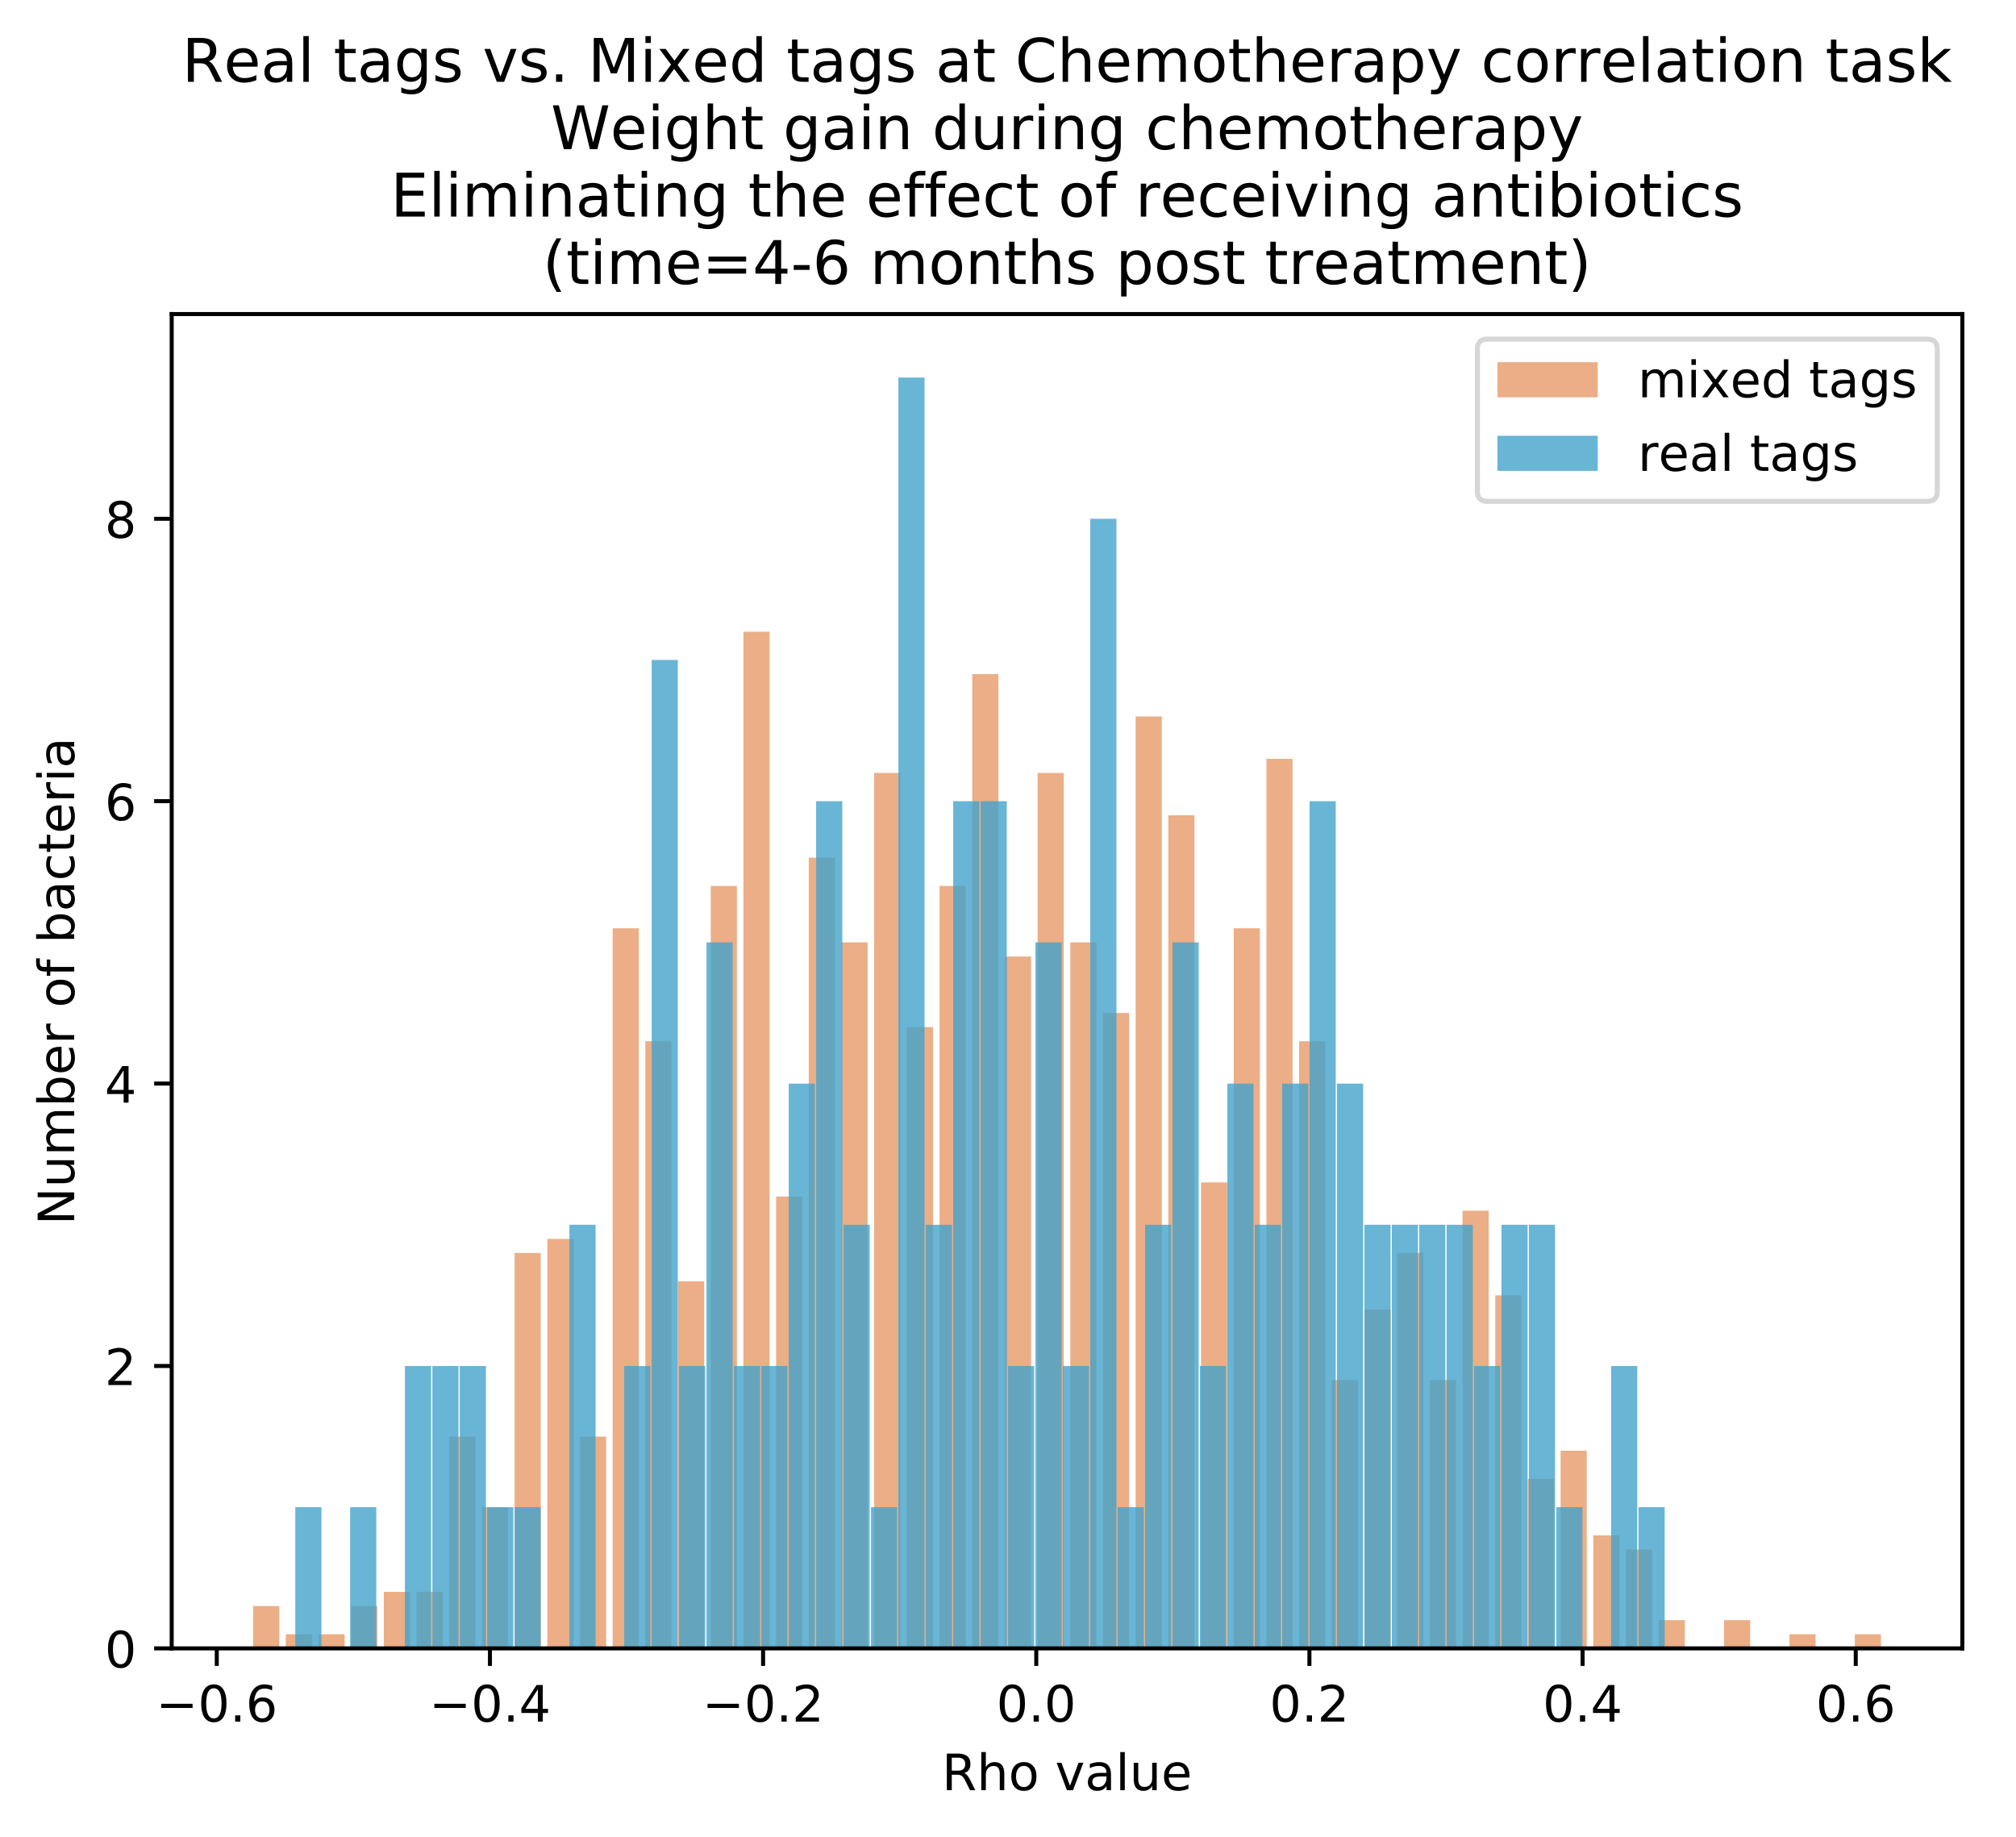 <?xml version="1.0" encoding="utf-8" standalone="no"?>
<!DOCTYPE svg PUBLIC "-//W3C//DTD SVG 1.1//EN"
  "http://www.w3.org/Graphics/SVG/1.1/DTD/svg11.dtd">
<!-- Created with matplotlib (https://matplotlib.org/) -->
<svg height="366.298pt" version="1.1" viewBox="0 0 402.061 366.298" width="402.061pt" xmlns="http://www.w3.org/2000/svg" xmlns:xlink="http://www.w3.org/1999/xlink">
 <defs>
  <style type="text/css">
*{stroke-linecap:butt;stroke-linejoin:round;}
  </style>
 </defs>
 <g id="figure_1">
  <g id="patch_1">
   <path d="M 0 366.298 
L 402.061 366.298 
L 402.061 0 
L 0 0 
z
" style="fill:#ffffff;"/>
  </g>
  <g id="axes_1">
   <g id="patch_2">
    <path d="M 34.241 328.742 
L 391.361 328.742 
L 391.361 62.63 
L 34.241 62.63 
z
" style="fill:#ffffff;"/>
   </g>
   <g id="patch_3">
    <path clip-path="url(#p86bf138b97)" d="M 50.473 328.742 
L 55.689 328.742 
L 55.689 320.294 
L 50.473 320.294 
z
" style="fill:#d95f0e;opacity:0.5;"/>
   </g>
   <g id="patch_4">
    <path clip-path="url(#p86bf138b97)" d="M 56.993 328.742 
L 62.208 328.742 
L 62.208 325.926 
L 56.993 325.926 
z
" style="fill:#d95f0e;opacity:0.5;"/>
   </g>
   <g id="patch_5">
    <path clip-path="url(#p86bf138b97)" d="M 63.512 328.742 
L 68.727 328.742 
L 68.727 325.926 
L 63.512 325.926 
z
" style="fill:#d95f0e;opacity:0.5;"/>
   </g>
   <g id="patch_6">
    <path clip-path="url(#p86bf138b97)" d="M 70.031 328.742 
L 75.246 328.742 
L 75.246 320.294 
L 70.031 320.294 
z
" style="fill:#d95f0e;opacity:0.5;"/>
   </g>
   <g id="patch_7">
    <path clip-path="url(#p86bf138b97)" d="M 76.55 328.742 
L 81.765 328.742 
L 81.765 317.478 
L 76.55 317.478 
z
" style="fill:#d95f0e;opacity:0.5;"/>
   </g>
   <g id="patch_8">
    <path clip-path="url(#p86bf138b97)" d="M 83.069 328.742 
L 88.285 328.742 
L 88.285 317.478 
L 83.069 317.478 
z
" style="fill:#d95f0e;opacity:0.5;"/>
   </g>
   <g id="patch_9">
    <path clip-path="url(#p86bf138b97)" d="M 89.588 328.742 
L 94.804 328.742 
L 94.804 286.502 
L 89.588 286.502 
z
" style="fill:#d95f0e;opacity:0.5;"/>
   </g>
   <g id="patch_10">
    <path clip-path="url(#p86bf138b97)" d="M 96.108 328.742 
L 101.323 328.742 
L 101.323 300.582 
L 96.108 300.582 
z
" style="fill:#d95f0e;opacity:0.5;"/>
   </g>
   <g id="patch_11">
    <path clip-path="url(#p86bf138b97)" d="M 102.627 328.742 
L 107.842 328.742 
L 107.842 249.894 
L 102.627 249.894 
z
" style="fill:#d95f0e;opacity:0.5;"/>
   </g>
   <g id="patch_12">
    <path clip-path="url(#p86bf138b97)" d="M 109.146 328.742 
L 114.361 328.742 
L 114.361 247.078 
L 109.146 247.078 
z
" style="fill:#d95f0e;opacity:0.5;"/>
   </g>
   <g id="patch_13">
    <path clip-path="url(#p86bf138b97)" d="M 115.665 328.742 
L 120.88 328.742 
L 120.88 286.502 
L 115.665 286.502 
z
" style="fill:#d95f0e;opacity:0.5;"/>
   </g>
   <g id="patch_14">
    <path clip-path="url(#p86bf138b97)" d="M 122.184 328.742 
L 127.4 328.742 
L 127.4 185.126 
L 122.184 185.126 
z
" style="fill:#d95f0e;opacity:0.5;"/>
   </g>
   <g id="patch_15">
    <path clip-path="url(#p86bf138b97)" d="M 128.703 328.742 
L 133.919 328.742 
L 133.919 207.654 
L 128.703 207.654 
z
" style="fill:#d95f0e;opacity:0.5;"/>
   </g>
   <g id="patch_16">
    <path clip-path="url(#p86bf138b97)" d="M 135.223 328.742 
L 140.438 328.742 
L 140.438 255.526 
L 135.223 255.526 
z
" style="fill:#d95f0e;opacity:0.5;"/>
   </g>
   <g id="patch_17">
    <path clip-path="url(#p86bf138b97)" d="M 141.742 328.742 
L 146.957 328.742 
L 146.957 176.678 
L 141.742 176.678 
z
" style="fill:#d95f0e;opacity:0.5;"/>
   </g>
   <g id="patch_18">
    <path clip-path="url(#p86bf138b97)" d="M 148.261 328.742 
L 153.476 328.742 
L 153.476 125.99 
L 148.261 125.99 
z
" style="fill:#d95f0e;opacity:0.5;"/>
   </g>
   <g id="patch_19">
    <path clip-path="url(#p86bf138b97)" d="M 154.78 328.742 
L 159.995 328.742 
L 159.995 238.63 
L 154.78 238.63 
z
" style="fill:#d95f0e;opacity:0.5;"/>
   </g>
   <g id="patch_20">
    <path clip-path="url(#p86bf138b97)" d="M 161.299 328.742 
L 166.515 328.742 
L 166.515 171.046 
L 161.299 171.046 
z
" style="fill:#d95f0e;opacity:0.5;"/>
   </g>
   <g id="patch_21">
    <path clip-path="url(#p86bf138b97)" d="M 167.818 328.742 
L 173.034 328.742 
L 173.034 187.942 
L 167.818 187.942 
z
" style="fill:#d95f0e;opacity:0.5;"/>
   </g>
   <g id="patch_22">
    <path clip-path="url(#p86bf138b97)" d="M 174.338 328.742 
L 179.553 328.742 
L 179.553 154.15 
L 174.338 154.15 
z
" style="fill:#d95f0e;opacity:0.5;"/>
   </g>
   <g id="patch_23">
    <path clip-path="url(#p86bf138b97)" d="M 180.857 328.742 
L 186.072 328.742 
L 186.072 204.838 
L 180.857 204.838 
z
" style="fill:#d95f0e;opacity:0.5;"/>
   </g>
   <g id="patch_24">
    <path clip-path="url(#p86bf138b97)" d="M 187.376 328.742 
L 192.591 328.742 
L 192.591 176.678 
L 187.376 176.678 
z
" style="fill:#d95f0e;opacity:0.5;"/>
   </g>
   <g id="patch_25">
    <path clip-path="url(#p86bf138b97)" d="M 193.895 328.742 
L 199.11 328.742 
L 199.11 134.438 
L 193.895 134.438 
z
" style="fill:#d95f0e;opacity:0.5;"/>
   </g>
   <g id="patch_26">
    <path clip-path="url(#p86bf138b97)" d="M 200.414 328.742 
L 205.63 328.742 
L 205.63 190.758 
L 200.414 190.758 
z
" style="fill:#d95f0e;opacity:0.5;"/>
   </g>
   <g id="patch_27">
    <path clip-path="url(#p86bf138b97)" d="M 206.933 328.742 
L 212.149 328.742 
L 212.149 154.15 
L 206.933 154.15 
z
" style="fill:#d95f0e;opacity:0.5;"/>
   </g>
   <g id="patch_28">
    <path clip-path="url(#p86bf138b97)" d="M 213.453 328.742 
L 218.668 328.742 
L 218.668 187.942 
L 213.453 187.942 
z
" style="fill:#d95f0e;opacity:0.5;"/>
   </g>
   <g id="patch_29">
    <path clip-path="url(#p86bf138b97)" d="M 219.972 328.742 
L 225.187 328.742 
L 225.187 202.022 
L 219.972 202.022 
z
" style="fill:#d95f0e;opacity:0.5;"/>
   </g>
   <g id="patch_30">
    <path clip-path="url(#p86bf138b97)" d="M 226.491 328.742 
L 231.706 328.742 
L 231.706 142.886 
L 226.491 142.886 
z
" style="fill:#d95f0e;opacity:0.5;"/>
   </g>
   <g id="patch_31">
    <path clip-path="url(#p86bf138b97)" d="M 233.01 328.742 
L 238.225 328.742 
L 238.225 162.598 
L 233.01 162.598 
z
" style="fill:#d95f0e;opacity:0.5;"/>
   </g>
   <g id="patch_32">
    <path clip-path="url(#p86bf138b97)" d="M 239.529 328.742 
L 244.745 328.742 
L 244.745 235.814 
L 239.529 235.814 
z
" style="fill:#d95f0e;opacity:0.5;"/>
   </g>
   <g id="patch_33">
    <path clip-path="url(#p86bf138b97)" d="M 246.048 328.742 
L 251.264 328.742 
L 251.264 185.126 
L 246.048 185.126 
z
" style="fill:#d95f0e;opacity:0.5;"/>
   </g>
   <g id="patch_34">
    <path clip-path="url(#p86bf138b97)" d="M 252.568 328.742 
L 257.783 328.742 
L 257.783 151.334 
L 252.568 151.334 
z
" style="fill:#d95f0e;opacity:0.5;"/>
   </g>
   <g id="patch_35">
    <path clip-path="url(#p86bf138b97)" d="M 259.087 328.742 
L 264.302 328.742 
L 264.302 207.654 
L 259.087 207.654 
z
" style="fill:#d95f0e;opacity:0.5;"/>
   </g>
   <g id="patch_36">
    <path clip-path="url(#p86bf138b97)" d="M 265.606 328.742 
L 270.821 328.742 
L 270.821 275.238 
L 265.606 275.238 
z
" style="fill:#d95f0e;opacity:0.5;"/>
   </g>
   <g id="patch_37">
    <path clip-path="url(#p86bf138b97)" d="M 272.125 328.742 
L 277.34 328.742 
L 277.34 261.158 
L 272.125 261.158 
z
" style="fill:#d95f0e;opacity:0.5;"/>
   </g>
   <g id="patch_38">
    <path clip-path="url(#p86bf138b97)" d="M 278.644 328.742 
L 283.86 328.742 
L 283.86 249.894 
L 278.644 249.894 
z
" style="fill:#d95f0e;opacity:0.5;"/>
   </g>
   <g id="patch_39">
    <path clip-path="url(#p86bf138b97)" d="M 285.163 328.742 
L 290.379 328.742 
L 290.379 275.238 
L 285.163 275.238 
z
" style="fill:#d95f0e;opacity:0.5;"/>
   </g>
   <g id="patch_40">
    <path clip-path="url(#p86bf138b97)" d="M 291.683 328.742 
L 296.898 328.742 
L 296.898 241.446 
L 291.683 241.446 
z
" style="fill:#d95f0e;opacity:0.5;"/>
   </g>
   <g id="patch_41">
    <path clip-path="url(#p86bf138b97)" d="M 298.202 328.742 
L 303.417 328.742 
L 303.417 258.342 
L 298.202 258.342 
z
" style="fill:#d95f0e;opacity:0.5;"/>
   </g>
   <g id="patch_42">
    <path clip-path="url(#p86bf138b97)" d="M 304.721 328.742 
L 309.936 328.742 
L 309.936 294.95 
L 304.721 294.95 
z
" style="fill:#d95f0e;opacity:0.5;"/>
   </g>
   <g id="patch_43">
    <path clip-path="url(#p86bf138b97)" d="M 311.24 328.742 
L 316.455 328.742 
L 316.455 289.318 
L 311.24 289.318 
z
" style="fill:#d95f0e;opacity:0.5;"/>
   </g>
   <g id="patch_44">
    <path clip-path="url(#p86bf138b97)" d="M 317.759 328.742 
L 322.975 328.742 
L 322.975 306.214 
L 317.759 306.214 
z
" style="fill:#d95f0e;opacity:0.5;"/>
   </g>
   <g id="patch_45">
    <path clip-path="url(#p86bf138b97)" d="M 324.278 328.742 
L 329.494 328.742 
L 329.494 309.03 
L 324.278 309.03 
z
" style="fill:#d95f0e;opacity:0.5;"/>
   </g>
   <g id="patch_46">
    <path clip-path="url(#p86bf138b97)" d="M 330.798 328.742 
L 336.013 328.742 
L 336.013 323.11 
L 330.798 323.11 
z
" style="fill:#d95f0e;opacity:0.5;"/>
   </g>
   <g id="patch_47">
    <path clip-path="url(#p86bf138b97)" d="M 337.317 328.742 
L 342.532 328.742 
L 342.532 328.742 
L 337.317 328.742 
z
" style="fill:#d95f0e;opacity:0.5;"/>
   </g>
   <g id="patch_48">
    <path clip-path="url(#p86bf138b97)" d="M 343.836 328.742 
L 349.051 328.742 
L 349.051 323.11 
L 343.836 323.11 
z
" style="fill:#d95f0e;opacity:0.5;"/>
   </g>
   <g id="patch_49">
    <path clip-path="url(#p86bf138b97)" d="M 350.355 328.742 
L 355.57 328.742 
L 355.57 328.742 
L 350.355 328.742 
z
" style="fill:#d95f0e;opacity:0.5;"/>
   </g>
   <g id="patch_50">
    <path clip-path="url(#p86bf138b97)" d="M 356.874 328.742 
L 362.09 328.742 
L 362.09 325.926 
L 356.874 325.926 
z
" style="fill:#d95f0e;opacity:0.5;"/>
   </g>
   <g id="patch_51">
    <path clip-path="url(#p86bf138b97)" d="M 363.393 328.742 
L 368.609 328.742 
L 368.609 328.742 
L 363.393 328.742 
z
" style="fill:#d95f0e;opacity:0.5;"/>
   </g>
   <g id="patch_52">
    <path clip-path="url(#p86bf138b97)" d="M 369.913 328.742 
L 375.128 328.742 
L 375.128 325.926 
L 369.913 325.926 
z
" style="fill:#d95f0e;opacity:0.5;"/>
   </g>
   <g id="patch_53">
    <path clip-path="url(#p86bf138b97)" d="M 58.894 328.742 
L 64.109 328.742 
L 64.109 300.582 
L 58.894 300.582 
z
" style="fill:#43a2ca;opacity:0.8;"/>
   </g>
   <g id="patch_54">
    <path clip-path="url(#p86bf138b97)" d="M 64.361 328.742 
L 69.577 328.742 
L 69.577 328.742 
L 64.361 328.742 
z
" style="fill:#43a2ca;opacity:0.8;"/>
   </g>
   <g id="patch_55">
    <path clip-path="url(#p86bf138b97)" d="M 69.828 328.742 
L 75.044 328.742 
L 75.044 300.582 
L 69.828 300.582 
z
" style="fill:#43a2ca;opacity:0.8;"/>
   </g>
   <g id="patch_56">
    <path clip-path="url(#p86bf138b97)" d="M 75.295 328.742 
L 80.511 328.742 
L 80.511 328.742 
L 75.295 328.742 
z
" style="fill:#43a2ca;opacity:0.8;"/>
   </g>
   <g id="patch_57">
    <path clip-path="url(#p86bf138b97)" d="M 80.762 328.742 
L 85.978 328.742 
L 85.978 272.422 
L 80.762 272.422 
z
" style="fill:#43a2ca;opacity:0.8;"/>
   </g>
   <g id="patch_58">
    <path clip-path="url(#p86bf138b97)" d="M 86.23 328.742 
L 91.445 328.742 
L 91.445 272.422 
L 86.23 272.422 
z
" style="fill:#43a2ca;opacity:0.8;"/>
   </g>
   <g id="patch_59">
    <path clip-path="url(#p86bf138b97)" d="M 91.697 328.742 
L 96.912 328.742 
L 96.912 272.422 
L 91.697 272.422 
z
" style="fill:#43a2ca;opacity:0.8;"/>
   </g>
   <g id="patch_60">
    <path clip-path="url(#p86bf138b97)" d="M 97.164 328.742 
L 102.379 328.742 
L 102.379 300.582 
L 97.164 300.582 
z
" style="fill:#43a2ca;opacity:0.8;"/>
   </g>
   <g id="patch_61">
    <path clip-path="url(#p86bf138b97)" d="M 102.631 328.742 
L 107.846 328.742 
L 107.846 300.582 
L 102.631 300.582 
z
" style="fill:#43a2ca;opacity:0.8;"/>
   </g>
   <g id="patch_62">
    <path clip-path="url(#p86bf138b97)" d="M 108.098 328.742 
L 113.313 328.742 
L 113.313 328.742 
L 108.098 328.742 
z
" style="fill:#43a2ca;opacity:0.8;"/>
   </g>
   <g id="patch_63">
    <path clip-path="url(#p86bf138b97)" d="M 113.565 328.742 
L 118.78 328.742 
L 118.78 244.262 
L 113.565 244.262 
z
" style="fill:#43a2ca;opacity:0.8;"/>
   </g>
   <g id="patch_64">
    <path clip-path="url(#p86bf138b97)" d="M 119.032 328.742 
L 124.247 328.742 
L 124.247 328.742 
L 119.032 328.742 
z
" style="fill:#43a2ca;opacity:0.8;"/>
   </g>
   <g id="patch_65">
    <path clip-path="url(#p86bf138b97)" d="M 124.499 328.742 
L 129.714 328.742 
L 129.714 272.422 
L 124.499 272.422 
z
" style="fill:#43a2ca;opacity:0.8;"/>
   </g>
   <g id="patch_66">
    <path clip-path="url(#p86bf138b97)" d="M 129.966 328.742 
L 135.182 328.742 
L 135.182 131.622 
L 129.966 131.622 
z
" style="fill:#43a2ca;opacity:0.8;"/>
   </g>
   <g id="patch_67">
    <path clip-path="url(#p86bf138b97)" d="M 135.433 328.742 
L 140.649 328.742 
L 140.649 272.422 
L 135.433 272.422 
z
" style="fill:#43a2ca;opacity:0.8;"/>
   </g>
   <g id="patch_68">
    <path clip-path="url(#p86bf138b97)" d="M 140.9 328.742 
L 146.116 328.742 
L 146.116 187.942 
L 140.9 187.942 
z
" style="fill:#43a2ca;opacity:0.8;"/>
   </g>
   <g id="patch_69">
    <path clip-path="url(#p86bf138b97)" d="M 146.367 328.742 
L 151.583 328.742 
L 151.583 272.422 
L 146.367 272.422 
z
" style="fill:#43a2ca;opacity:0.8;"/>
   </g>
   <g id="patch_70">
    <path clip-path="url(#p86bf138b97)" d="M 151.835 328.742 
L 157.05 328.742 
L 157.05 272.422 
L 151.835 272.422 
z
" style="fill:#43a2ca;opacity:0.8;"/>
   </g>
   <g id="patch_71">
    <path clip-path="url(#p86bf138b97)" d="M 157.302 328.742 
L 162.517 328.742 
L 162.517 216.102 
L 157.302 216.102 
z
" style="fill:#43a2ca;opacity:0.8;"/>
   </g>
   <g id="patch_72">
    <path clip-path="url(#p86bf138b97)" d="M 162.769 328.742 
L 167.984 328.742 
L 167.984 159.782 
L 162.769 159.782 
z
" style="fill:#43a2ca;opacity:0.8;"/>
   </g>
   <g id="patch_73">
    <path clip-path="url(#p86bf138b97)" d="M 168.236 328.742 
L 173.451 328.742 
L 173.451 244.262 
L 168.236 244.262 
z
" style="fill:#43a2ca;opacity:0.8;"/>
   </g>
   <g id="patch_74">
    <path clip-path="url(#p86bf138b97)" d="M 173.703 328.742 
L 178.918 328.742 
L 178.918 300.582 
L 173.703 300.582 
z
" style="fill:#43a2ca;opacity:0.8;"/>
   </g>
   <g id="patch_75">
    <path clip-path="url(#p86bf138b97)" d="M 179.17 328.742 
L 184.385 328.742 
L 184.385 75.302 
L 179.17 75.302 
z
" style="fill:#43a2ca;opacity:0.8;"/>
   </g>
   <g id="patch_76">
    <path clip-path="url(#p86bf138b97)" d="M 184.637 328.742 
L 189.852 328.742 
L 189.852 244.262 
L 184.637 244.262 
z
" style="fill:#43a2ca;opacity:0.8;"/>
   </g>
   <g id="patch_77">
    <path clip-path="url(#p86bf138b97)" d="M 190.104 328.742 
L 195.319 328.742 
L 195.319 159.782 
L 190.104 159.782 
z
" style="fill:#43a2ca;opacity:0.8;"/>
   </g>
   <g id="patch_78">
    <path clip-path="url(#p86bf138b97)" d="M 195.571 328.742 
L 200.787 328.742 
L 200.787 159.782 
L 195.571 159.782 
z
" style="fill:#43a2ca;opacity:0.8;"/>
   </g>
   <g id="patch_79">
    <path clip-path="url(#p86bf138b97)" d="M 201.038 328.742 
L 206.254 328.742 
L 206.254 272.422 
L 201.038 272.422 
z
" style="fill:#43a2ca;opacity:0.8;"/>
   </g>
   <g id="patch_80">
    <path clip-path="url(#p86bf138b97)" d="M 206.505 328.742 
L 211.721 328.742 
L 211.721 187.942 
L 206.505 187.942 
z
" style="fill:#43a2ca;opacity:0.8;"/>
   </g>
   <g id="patch_81">
    <path clip-path="url(#p86bf138b97)" d="M 211.972 328.742 
L 217.188 328.742 
L 217.188 272.422 
L 211.972 272.422 
z
" style="fill:#43a2ca;opacity:0.8;"/>
   </g>
   <g id="patch_82">
    <path clip-path="url(#p86bf138b97)" d="M 217.44 328.742 
L 222.655 328.742 
L 222.655 103.462 
L 217.44 103.462 
z
" style="fill:#43a2ca;opacity:0.8;"/>
   </g>
   <g id="patch_83">
    <path clip-path="url(#p86bf138b97)" d="M 222.907 328.742 
L 228.122 328.742 
L 228.122 300.582 
L 222.907 300.582 
z
" style="fill:#43a2ca;opacity:0.8;"/>
   </g>
   <g id="patch_84">
    <path clip-path="url(#p86bf138b97)" d="M 228.374 328.742 
L 233.589 328.742 
L 233.589 244.262 
L 228.374 244.262 
z
" style="fill:#43a2ca;opacity:0.8;"/>
   </g>
   <g id="patch_85">
    <path clip-path="url(#p86bf138b97)" d="M 233.841 328.742 
L 239.056 328.742 
L 239.056 187.942 
L 233.841 187.942 
z
" style="fill:#43a2ca;opacity:0.8;"/>
   </g>
   <g id="patch_86">
    <path clip-path="url(#p86bf138b97)" d="M 239.308 328.742 
L 244.523 328.742 
L 244.523 272.422 
L 239.308 272.422 
z
" style="fill:#43a2ca;opacity:0.8;"/>
   </g>
   <g id="patch_87">
    <path clip-path="url(#p86bf138b97)" d="M 244.775 328.742 
L 249.99 328.742 
L 249.99 216.102 
L 244.775 216.102 
z
" style="fill:#43a2ca;opacity:0.8;"/>
   </g>
   <g id="patch_88">
    <path clip-path="url(#p86bf138b97)" d="M 250.242 328.742 
L 255.457 328.742 
L 255.457 244.262 
L 250.242 244.262 
z
" style="fill:#43a2ca;opacity:0.8;"/>
   </g>
   <g id="patch_89">
    <path clip-path="url(#p86bf138b97)" d="M 255.709 328.742 
L 260.924 328.742 
L 260.924 216.102 
L 255.709 216.102 
z
" style="fill:#43a2ca;opacity:0.8;"/>
   </g>
   <g id="patch_90">
    <path clip-path="url(#p86bf138b97)" d="M 261.176 328.742 
L 266.392 328.742 
L 266.392 159.782 
L 261.176 159.782 
z
" style="fill:#43a2ca;opacity:0.8;"/>
   </g>
   <g id="patch_91">
    <path clip-path="url(#p86bf138b97)" d="M 266.643 328.742 
L 271.859 328.742 
L 271.859 216.102 
L 266.643 216.102 
z
" style="fill:#43a2ca;opacity:0.8;"/>
   </g>
   <g id="patch_92">
    <path clip-path="url(#p86bf138b97)" d="M 272.11 328.742 
L 277.326 328.742 
L 277.326 244.262 
L 272.11 244.262 
z
" style="fill:#43a2ca;opacity:0.8;"/>
   </g>
   <g id="patch_93">
    <path clip-path="url(#p86bf138b97)" d="M 277.577 328.742 
L 282.793 328.742 
L 282.793 244.262 
L 277.577 244.262 
z
" style="fill:#43a2ca;opacity:0.8;"/>
   </g>
   <g id="patch_94">
    <path clip-path="url(#p86bf138b97)" d="M 283.045 328.742 
L 288.26 328.742 
L 288.26 244.262 
L 283.045 244.262 
z
" style="fill:#43a2ca;opacity:0.8;"/>
   </g>
   <g id="patch_95">
    <path clip-path="url(#p86bf138b97)" d="M 288.512 328.742 
L 293.727 328.742 
L 293.727 244.262 
L 288.512 244.262 
z
" style="fill:#43a2ca;opacity:0.8;"/>
   </g>
   <g id="patch_96">
    <path clip-path="url(#p86bf138b97)" d="M 293.979 328.742 
L 299.194 328.742 
L 299.194 272.422 
L 293.979 272.422 
z
" style="fill:#43a2ca;opacity:0.8;"/>
   </g>
   <g id="patch_97">
    <path clip-path="url(#p86bf138b97)" d="M 299.446 328.742 
L 304.661 328.742 
L 304.661 244.262 
L 299.446 244.262 
z
" style="fill:#43a2ca;opacity:0.8;"/>
   </g>
   <g id="patch_98">
    <path clip-path="url(#p86bf138b97)" d="M 304.913 328.742 
L 310.128 328.742 
L 310.128 244.262 
L 304.913 244.262 
z
" style="fill:#43a2ca;opacity:0.8;"/>
   </g>
   <g id="patch_99">
    <path clip-path="url(#p86bf138b97)" d="M 310.38 328.742 
L 315.595 328.742 
L 315.595 300.582 
L 310.38 300.582 
z
" style="fill:#43a2ca;opacity:0.8;"/>
   </g>
   <g id="patch_100">
    <path clip-path="url(#p86bf138b97)" d="M 315.847 328.742 
L 321.062 328.742 
L 321.062 328.742 
L 315.847 328.742 
z
" style="fill:#43a2ca;opacity:0.8;"/>
   </g>
   <g id="patch_101">
    <path clip-path="url(#p86bf138b97)" d="M 321.314 328.742 
L 326.529 328.742 
L 326.529 272.422 
L 321.314 272.422 
z
" style="fill:#43a2ca;opacity:0.8;"/>
   </g>
   <g id="patch_102">
    <path clip-path="url(#p86bf138b97)" d="M 326.781 328.742 
L 331.997 328.742 
L 331.997 300.582 
L 326.781 300.582 
z
" style="fill:#43a2ca;opacity:0.8;"/>
   </g>
   <g id="matplotlib.axis_1">
    <g id="xtick_1">
     <g id="line2d_1">
      <defs>
       <path d="M 0 0 
L 0 3.5 
" id="m49ef3db2b8" style="stroke:#000000;stroke-width:0.8;"/>
      </defs>
      <g>
       <use style="stroke:#000000;stroke-width:0.8;" x="43.232" xlink:href="#m49ef3db2b8" y="328.742"/>
      </g>
     </g>
     <g id="text_1">
      <!-- −0.6 -->
      <defs>
       <path d="M 10.594 35.5 
L 73.188 35.5 
L 73.188 27.203 
L 10.594 27.203 
z
" id="DejaVuSans-8722"/>
       <path d="M 31.781 66.406 
Q 24.172 66.406 20.328 58.906 
Q 16.5 51.422 16.5 36.375 
Q 16.5 21.391 20.328 13.891 
Q 24.172 6.391 31.781 6.391 
Q 39.453 6.391 43.281 13.891 
Q 47.125 21.391 47.125 36.375 
Q 47.125 51.422 43.281 58.906 
Q 39.453 66.406 31.781 66.406 
z
M 31.781 74.219 
Q 44.047 74.219 50.516 64.516 
Q 56.984 54.828 56.984 36.375 
Q 56.984 17.969 50.516 8.266 
Q 44.047 -1.422 31.781 -1.422 
Q 19.531 -1.422 13.062 8.266 
Q 6.594 17.969 6.594 36.375 
Q 6.594 54.828 13.062 64.516 
Q 19.531 74.219 31.781 74.219 
z
" id="DejaVuSans-48"/>
       <path d="M 10.688 12.406 
L 21 12.406 
L 21 0 
L 10.688 0 
z
" id="DejaVuSans-46"/>
       <path d="M 33.016 40.375 
Q 26.375 40.375 22.484 35.828 
Q 18.609 31.297 18.609 23.391 
Q 18.609 15.531 22.484 10.953 
Q 26.375 6.391 33.016 6.391 
Q 39.656 6.391 43.531 10.953 
Q 47.406 15.531 47.406 23.391 
Q 47.406 31.297 43.531 35.828 
Q 39.656 40.375 33.016 40.375 
z
M 52.594 71.297 
L 52.594 62.312 
Q 48.875 64.062 45.094 64.984 
Q 41.312 65.922 37.594 65.922 
Q 27.828 65.922 22.672 59.328 
Q 17.531 52.734 16.797 39.406 
Q 19.672 43.656 24.016 45.922 
Q 28.375 48.188 33.594 48.188 
Q 44.578 48.188 50.953 41.516 
Q 57.328 34.859 57.328 23.391 
Q 57.328 12.156 50.688 5.359 
Q 44.047 -1.422 33.016 -1.422 
Q 20.359 -1.422 13.672 8.266 
Q 6.984 17.969 6.984 36.375 
Q 6.984 53.656 15.188 63.938 
Q 23.391 74.219 37.203 74.219 
Q 40.922 74.219 44.703 73.484 
Q 48.484 72.75 52.594 71.297 
z
" id="DejaVuSans-54"/>
      </defs>
      <g transform="translate(31.09 343.341)scale(0.1 -0.1)">
       <use xlink:href="#DejaVuSans-8722"/>
       <use x="83.789" xlink:href="#DejaVuSans-48"/>
       <use x="147.412" xlink:href="#DejaVuSans-46"/>
       <use x="179.199" xlink:href="#DejaVuSans-54"/>
      </g>
     </g>
    </g>
    <g id="xtick_2">
     <g id="line2d_2">
      <g>
       <use style="stroke:#000000;stroke-width:0.8;" x="97.71" xlink:href="#m49ef3db2b8" y="328.742"/>
      </g>
     </g>
     <g id="text_2">
      <!-- −0.4 -->
      <defs>
       <path d="M 37.797 64.312 
L 12.891 25.391 
L 37.797 25.391 
z
M 35.203 72.906 
L 47.609 72.906 
L 47.609 25.391 
L 58.016 25.391 
L 58.016 17.188 
L 47.609 17.188 
L 47.609 0 
L 37.797 0 
L 37.797 17.188 
L 4.891 17.188 
L 4.891 26.703 
z
" id="DejaVuSans-52"/>
      </defs>
      <g transform="translate(85.569 343.341)scale(0.1 -0.1)">
       <use xlink:href="#DejaVuSans-8722"/>
       <use x="83.789" xlink:href="#DejaVuSans-48"/>
       <use x="147.412" xlink:href="#DejaVuSans-46"/>
       <use x="179.199" xlink:href="#DejaVuSans-52"/>
      </g>
     </g>
    </g>
    <g id="xtick_3">
     <g id="line2d_3">
      <g>
       <use style="stroke:#000000;stroke-width:0.8;" x="152.188" xlink:href="#m49ef3db2b8" y="328.742"/>
      </g>
     </g>
     <g id="text_3">
      <!-- −0.2 -->
      <defs>
       <path d="M 19.188 8.297 
L 53.609 8.297 
L 53.609 0 
L 7.328 0 
L 7.328 8.297 
Q 12.938 14.109 22.625 23.891 
Q 32.328 33.688 34.812 36.531 
Q 39.547 41.844 41.422 45.531 
Q 43.312 49.219 43.312 52.781 
Q 43.312 58.594 39.234 62.25 
Q 35.156 65.922 28.609 65.922 
Q 23.969 65.922 18.812 64.312 
Q 13.672 62.703 7.812 59.422 
L 7.812 69.391 
Q 13.766 71.781 18.938 73 
Q 24.125 74.219 28.422 74.219 
Q 39.75 74.219 46.484 68.547 
Q 53.219 62.891 53.219 53.422 
Q 53.219 48.922 51.531 44.891 
Q 49.859 40.875 45.406 35.406 
Q 44.188 33.984 37.641 27.219 
Q 31.109 20.453 19.188 8.297 
z
" id="DejaVuSans-50"/>
      </defs>
      <g transform="translate(140.047 343.341)scale(0.1 -0.1)">
       <use xlink:href="#DejaVuSans-8722"/>
       <use x="83.789" xlink:href="#DejaVuSans-48"/>
       <use x="147.412" xlink:href="#DejaVuSans-46"/>
       <use x="179.199" xlink:href="#DejaVuSans-50"/>
      </g>
     </g>
    </g>
    <g id="xtick_4">
     <g id="line2d_4">
      <g>
       <use style="stroke:#000000;stroke-width:0.8;" x="206.666" xlink:href="#m49ef3db2b8" y="328.742"/>
      </g>
     </g>
     <g id="text_4">
      <!-- 0.0 -->
      <g transform="translate(198.715 343.341)scale(0.1 -0.1)">
       <use xlink:href="#DejaVuSans-48"/>
       <use x="63.623" xlink:href="#DejaVuSans-46"/>
       <use x="95.41" xlink:href="#DejaVuSans-48"/>
      </g>
     </g>
    </g>
    <g id="xtick_5">
     <g id="line2d_5">
      <g>
       <use style="stroke:#000000;stroke-width:0.8;" x="261.144" xlink:href="#m49ef3db2b8" y="328.742"/>
      </g>
     </g>
     <g id="text_5">
      <!-- 0.2 -->
      <g transform="translate(253.193 343.341)scale(0.1 -0.1)">
       <use xlink:href="#DejaVuSans-48"/>
       <use x="63.623" xlink:href="#DejaVuSans-46"/>
       <use x="95.41" xlink:href="#DejaVuSans-50"/>
      </g>
     </g>
    </g>
    <g id="xtick_6">
     <g id="line2d_6">
      <g>
       <use style="stroke:#000000;stroke-width:0.8;" x="315.623" xlink:href="#m49ef3db2b8" y="328.742"/>
      </g>
     </g>
     <g id="text_6">
      <!-- 0.4 -->
      <g transform="translate(307.671 343.341)scale(0.1 -0.1)">
       <use xlink:href="#DejaVuSans-48"/>
       <use x="63.623" xlink:href="#DejaVuSans-46"/>
       <use x="95.41" xlink:href="#DejaVuSans-52"/>
      </g>
     </g>
    </g>
    <g id="xtick_7">
     <g id="line2d_7">
      <g>
       <use style="stroke:#000000;stroke-width:0.8;" x="370.101" xlink:href="#m49ef3db2b8" y="328.742"/>
      </g>
     </g>
     <g id="text_7">
      <!-- 0.6 -->
      <g transform="translate(362.149 343.341)scale(0.1 -0.1)">
       <use xlink:href="#DejaVuSans-48"/>
       <use x="63.623" xlink:href="#DejaVuSans-46"/>
       <use x="95.41" xlink:href="#DejaVuSans-54"/>
      </g>
     </g>
    </g>
    <g id="text_8">
     <!-- Rho value -->
     <defs>
      <path d="M 44.391 34.188 
Q 47.562 33.109 50.562 29.594 
Q 53.562 26.078 56.594 19.922 
L 66.609 0 
L 56 0 
L 46.688 18.703 
Q 43.062 26.031 39.672 28.422 
Q 36.281 30.812 30.422 30.812 
L 19.672 30.812 
L 19.672 0 
L 9.812 0 
L 9.812 72.906 
L 32.078 72.906 
Q 44.578 72.906 50.734 67.672 
Q 56.891 62.453 56.891 51.906 
Q 56.891 45.016 53.688 40.469 
Q 50.484 35.938 44.391 34.188 
z
M 19.672 64.797 
L 19.672 38.922 
L 32.078 38.922 
Q 39.203 38.922 42.844 42.219 
Q 46.484 45.516 46.484 51.906 
Q 46.484 58.297 42.844 61.547 
Q 39.203 64.797 32.078 64.797 
z
" id="DejaVuSans-82"/>
      <path d="M 54.891 33.016 
L 54.891 0 
L 45.906 0 
L 45.906 32.719 
Q 45.906 40.484 42.875 44.328 
Q 39.844 48.188 33.797 48.188 
Q 26.516 48.188 22.312 43.547 
Q 18.109 38.922 18.109 30.906 
L 18.109 0 
L 9.078 0 
L 9.078 75.984 
L 18.109 75.984 
L 18.109 46.188 
Q 21.344 51.125 25.703 53.562 
Q 30.078 56 35.797 56 
Q 45.219 56 50.047 50.172 
Q 54.891 44.344 54.891 33.016 
z
" id="DejaVuSans-104"/>
      <path d="M 30.609 48.391 
Q 23.391 48.391 19.188 42.75 
Q 14.984 37.109 14.984 27.297 
Q 14.984 17.484 19.156 11.844 
Q 23.344 6.203 30.609 6.203 
Q 37.797 6.203 41.984 11.859 
Q 46.188 17.531 46.188 27.297 
Q 46.188 37.016 41.984 42.703 
Q 37.797 48.391 30.609 48.391 
z
M 30.609 56 
Q 42.328 56 49.016 48.375 
Q 55.719 40.766 55.719 27.297 
Q 55.719 13.875 49.016 6.219 
Q 42.328 -1.422 30.609 -1.422 
Q 18.844 -1.422 12.172 6.219 
Q 5.516 13.875 5.516 27.297 
Q 5.516 40.766 12.172 48.375 
Q 18.844 56 30.609 56 
z
" id="DejaVuSans-111"/>
      <path id="DejaVuSans-32"/>
      <path d="M 2.984 54.688 
L 12.5 54.688 
L 29.594 8.797 
L 46.688 54.688 
L 56.203 54.688 
L 35.688 0 
L 23.484 0 
z
" id="DejaVuSans-118"/>
      <path d="M 34.281 27.484 
Q 23.391 27.484 19.188 25 
Q 14.984 22.516 14.984 16.5 
Q 14.984 11.719 18.141 8.906 
Q 21.297 6.109 26.703 6.109 
Q 34.188 6.109 38.703 11.406 
Q 43.219 16.703 43.219 25.484 
L 43.219 27.484 
z
M 52.203 31.203 
L 52.203 0 
L 43.219 0 
L 43.219 8.297 
Q 40.141 3.328 35.547 0.953 
Q 30.953 -1.422 24.312 -1.422 
Q 15.922 -1.422 10.953 3.297 
Q 6 8.016 6 15.922 
Q 6 25.141 12.172 29.828 
Q 18.359 34.516 30.609 34.516 
L 43.219 34.516 
L 43.219 35.406 
Q 43.219 41.609 39.141 45 
Q 35.062 48.391 27.688 48.391 
Q 23 48.391 18.547 47.266 
Q 14.109 46.141 10.016 43.891 
L 10.016 52.203 
Q 14.938 54.109 19.578 55.047 
Q 24.219 56 28.609 56 
Q 40.484 56 46.344 49.844 
Q 52.203 43.703 52.203 31.203 
z
" id="DejaVuSans-97"/>
      <path d="M 9.422 75.984 
L 18.406 75.984 
L 18.406 0 
L 9.422 0 
z
" id="DejaVuSans-108"/>
      <path d="M 8.5 21.578 
L 8.5 54.688 
L 17.484 54.688 
L 17.484 21.922 
Q 17.484 14.156 20.5 10.266 
Q 23.531 6.391 29.594 6.391 
Q 36.859 6.391 41.078 11.031 
Q 45.312 15.672 45.312 23.688 
L 45.312 54.688 
L 54.297 54.688 
L 54.297 0 
L 45.312 0 
L 45.312 8.406 
Q 42.047 3.422 37.719 1 
Q 33.406 -1.422 27.688 -1.422 
Q 18.266 -1.422 13.375 4.438 
Q 8.5 10.297 8.5 21.578 
z
M 31.109 56 
z
" id="DejaVuSans-117"/>
      <path d="M 56.203 29.594 
L 56.203 25.203 
L 14.891 25.203 
Q 15.484 15.922 20.484 11.062 
Q 25.484 6.203 34.422 6.203 
Q 39.594 6.203 44.453 7.469 
Q 49.312 8.734 54.109 11.281 
L 54.109 2.781 
Q 49.266 0.734 44.188 -0.344 
Q 39.109 -1.422 33.891 -1.422 
Q 20.797 -1.422 13.156 6.188 
Q 5.516 13.812 5.516 26.812 
Q 5.516 40.234 12.766 48.109 
Q 20.016 56 32.328 56 
Q 43.359 56 49.781 48.891 
Q 56.203 41.797 56.203 29.594 
z
M 47.219 32.234 
Q 47.125 39.594 43.094 43.984 
Q 39.062 48.391 32.422 48.391 
Q 24.906 48.391 20.391 44.141 
Q 15.875 39.891 15.188 32.172 
z
" id="DejaVuSans-101"/>
     </defs>
     <g transform="translate(187.851 357.019)scale(0.1 -0.1)">
      <use xlink:href="#DejaVuSans-82"/>
      <use x="69.482" xlink:href="#DejaVuSans-104"/>
      <use x="132.861" xlink:href="#DejaVuSans-111"/>
      <use x="194.043" xlink:href="#DejaVuSans-32"/>
      <use x="225.83" xlink:href="#DejaVuSans-118"/>
      <use x="285.01" xlink:href="#DejaVuSans-97"/>
      <use x="346.289" xlink:href="#DejaVuSans-108"/>
      <use x="374.072" xlink:href="#DejaVuSans-117"/>
      <use x="437.451" xlink:href="#DejaVuSans-101"/>
     </g>
    </g>
   </g>
   <g id="matplotlib.axis_2">
    <g id="ytick_1">
     <g id="line2d_8">
      <defs>
       <path d="M 0 0 
L -3.5 0 
" id="me4a3887d48" style="stroke:#000000;stroke-width:0.8;"/>
      </defs>
      <g>
       <use style="stroke:#000000;stroke-width:0.8;" x="34.241" xlink:href="#me4a3887d48" y="328.742"/>
      </g>
     </g>
     <g id="text_9">
      <!-- 0 -->
      <g transform="translate(20.878 332.541)scale(0.1 -0.1)">
       <use xlink:href="#DejaVuSans-48"/>
      </g>
     </g>
    </g>
    <g id="ytick_2">
     <g id="line2d_9">
      <g>
       <use style="stroke:#000000;stroke-width:0.8;" x="34.241" xlink:href="#me4a3887d48" y="272.422"/>
      </g>
     </g>
     <g id="text_10">
      <!-- 2 -->
      <g transform="translate(20.878 276.221)scale(0.1 -0.1)">
       <use xlink:href="#DejaVuSans-50"/>
      </g>
     </g>
    </g>
    <g id="ytick_3">
     <g id="line2d_10">
      <g>
       <use style="stroke:#000000;stroke-width:0.8;" x="34.241" xlink:href="#me4a3887d48" y="216.102"/>
      </g>
     </g>
     <g id="text_11">
      <!-- 4 -->
      <g transform="translate(20.878 219.901)scale(0.1 -0.1)">
       <use xlink:href="#DejaVuSans-52"/>
      </g>
     </g>
    </g>
    <g id="ytick_4">
     <g id="line2d_11">
      <g>
       <use style="stroke:#000000;stroke-width:0.8;" x="34.241" xlink:href="#me4a3887d48" y="159.782"/>
      </g>
     </g>
     <g id="text_12">
      <!-- 6 -->
      <g transform="translate(20.878 163.581)scale(0.1 -0.1)">
       <use xlink:href="#DejaVuSans-54"/>
      </g>
     </g>
    </g>
    <g id="ytick_5">
     <g id="line2d_12">
      <g>
       <use style="stroke:#000000;stroke-width:0.8;" x="34.241" xlink:href="#me4a3887d48" y="103.462"/>
      </g>
     </g>
     <g id="text_13">
      <!-- 8 -->
      <defs>
       <path d="M 31.781 34.625 
Q 24.75 34.625 20.719 30.859 
Q 16.703 27.094 16.703 20.516 
Q 16.703 13.922 20.719 10.156 
Q 24.75 6.391 31.781 6.391 
Q 38.812 6.391 42.859 10.172 
Q 46.922 13.969 46.922 20.516 
Q 46.922 27.094 42.891 30.859 
Q 38.875 34.625 31.781 34.625 
z
M 21.922 38.812 
Q 15.578 40.375 12.031 44.719 
Q 8.5 49.078 8.5 55.328 
Q 8.5 64.062 14.719 69.141 
Q 20.953 74.219 31.781 74.219 
Q 42.672 74.219 48.875 69.141 
Q 55.078 64.062 55.078 55.328 
Q 55.078 49.078 51.531 44.719 
Q 48 40.375 41.703 38.812 
Q 48.828 37.156 52.797 32.312 
Q 56.781 27.484 56.781 20.516 
Q 56.781 9.906 50.312 4.234 
Q 43.844 -1.422 31.781 -1.422 
Q 19.734 -1.422 13.25 4.234 
Q 6.781 9.906 6.781 20.516 
Q 6.781 27.484 10.781 32.312 
Q 14.797 37.156 21.922 38.812 
z
M 18.312 54.391 
Q 18.312 48.734 21.844 45.562 
Q 25.391 42.391 31.781 42.391 
Q 38.141 42.391 41.719 45.562 
Q 45.312 48.734 45.312 54.391 
Q 45.312 60.062 41.719 63.234 
Q 38.141 66.406 31.781 66.406 
Q 25.391 66.406 21.844 63.234 
Q 18.312 60.062 18.312 54.391 
z
" id="DejaVuSans-56"/>
      </defs>
      <g transform="translate(20.878 107.261)scale(0.1 -0.1)">
       <use xlink:href="#DejaVuSans-56"/>
      </g>
     </g>
    </g>
    <g id="text_14">
     <!-- Number of bacteria -->
     <defs>
      <path d="M 9.812 72.906 
L 23.094 72.906 
L 55.422 11.922 
L 55.422 72.906 
L 64.984 72.906 
L 64.984 0 
L 51.703 0 
L 19.391 60.984 
L 19.391 0 
L 9.812 0 
z
" id="DejaVuSans-78"/>
      <path d="M 52 44.188 
Q 55.375 50.25 60.062 53.125 
Q 64.75 56 71.094 56 
Q 79.641 56 84.281 50.016 
Q 88.922 44.047 88.922 33.016 
L 88.922 0 
L 79.891 0 
L 79.891 32.719 
Q 79.891 40.578 77.094 44.375 
Q 74.312 48.188 68.609 48.188 
Q 61.625 48.188 57.562 43.547 
Q 53.516 38.922 53.516 30.906 
L 53.516 0 
L 44.484 0 
L 44.484 32.719 
Q 44.484 40.625 41.703 44.406 
Q 38.922 48.188 33.109 48.188 
Q 26.219 48.188 22.156 43.531 
Q 18.109 38.875 18.109 30.906 
L 18.109 0 
L 9.078 0 
L 9.078 54.688 
L 18.109 54.688 
L 18.109 46.188 
Q 21.188 51.219 25.484 53.609 
Q 29.781 56 35.688 56 
Q 41.656 56 45.828 52.969 
Q 50 49.953 52 44.188 
z
" id="DejaVuSans-109"/>
      <path d="M 48.688 27.297 
Q 48.688 37.203 44.609 42.844 
Q 40.531 48.484 33.406 48.484 
Q 26.266 48.484 22.188 42.844 
Q 18.109 37.203 18.109 27.297 
Q 18.109 17.391 22.188 11.75 
Q 26.266 6.109 33.406 6.109 
Q 40.531 6.109 44.609 11.75 
Q 48.688 17.391 48.688 27.297 
z
M 18.109 46.391 
Q 20.953 51.266 25.266 53.625 
Q 29.594 56 35.594 56 
Q 45.562 56 51.781 48.094 
Q 58.016 40.188 58.016 27.297 
Q 58.016 14.406 51.781 6.484 
Q 45.562 -1.422 35.594 -1.422 
Q 29.594 -1.422 25.266 0.953 
Q 20.953 3.328 18.109 8.203 
L 18.109 0 
L 9.078 0 
L 9.078 75.984 
L 18.109 75.984 
z
" id="DejaVuSans-98"/>
      <path d="M 41.109 46.297 
Q 39.594 47.172 37.812 47.578 
Q 36.031 48 33.891 48 
Q 26.266 48 22.188 43.047 
Q 18.109 38.094 18.109 28.812 
L 18.109 0 
L 9.078 0 
L 9.078 54.688 
L 18.109 54.688 
L 18.109 46.188 
Q 20.953 51.172 25.484 53.578 
Q 30.031 56 36.531 56 
Q 37.453 56 38.578 55.875 
Q 39.703 55.766 41.062 55.516 
z
" id="DejaVuSans-114"/>
      <path d="M 37.109 75.984 
L 37.109 68.5 
L 28.516 68.5 
Q 23.688 68.5 21.797 66.547 
Q 19.922 64.594 19.922 59.516 
L 19.922 54.688 
L 34.719 54.688 
L 34.719 47.703 
L 19.922 47.703 
L 19.922 0 
L 10.891 0 
L 10.891 47.703 
L 2.297 47.703 
L 2.297 54.688 
L 10.891 54.688 
L 10.891 58.5 
Q 10.891 67.625 15.141 71.797 
Q 19.391 75.984 28.609 75.984 
z
" id="DejaVuSans-102"/>
      <path d="M 48.781 52.594 
L 48.781 44.188 
Q 44.969 46.297 41.141 47.344 
Q 37.312 48.391 33.406 48.391 
Q 24.656 48.391 19.812 42.844 
Q 14.984 37.312 14.984 27.297 
Q 14.984 17.281 19.812 11.734 
Q 24.656 6.203 33.406 6.203 
Q 37.312 6.203 41.141 7.25 
Q 44.969 8.297 48.781 10.406 
L 48.781 2.094 
Q 45.016 0.344 40.984 -0.531 
Q 36.969 -1.422 32.422 -1.422 
Q 20.062 -1.422 12.781 6.344 
Q 5.516 14.109 5.516 27.297 
Q 5.516 40.672 12.859 48.328 
Q 20.219 56 33.016 56 
Q 37.156 56 41.109 55.141 
Q 45.062 54.297 48.781 52.594 
z
" id="DejaVuSans-99"/>
      <path d="M 18.312 70.219 
L 18.312 54.688 
L 36.812 54.688 
L 36.812 47.703 
L 18.312 47.703 
L 18.312 18.016 
Q 18.312 11.328 20.141 9.422 
Q 21.969 7.516 27.594 7.516 
L 36.812 7.516 
L 36.812 0 
L 27.594 0 
Q 17.188 0 13.234 3.875 
Q 9.281 7.766 9.281 18.016 
L 9.281 47.703 
L 2.688 47.703 
L 2.688 54.688 
L 9.281 54.688 
L 9.281 70.219 
z
" id="DejaVuSans-116"/>
      <path d="M 9.422 54.688 
L 18.406 54.688 
L 18.406 0 
L 9.422 0 
z
M 9.422 75.984 
L 18.406 75.984 
L 18.406 64.594 
L 9.422 64.594 
z
" id="DejaVuSans-105"/>
     </defs>
     <g transform="translate(14.798 244.303)rotate(-90)scale(0.1 -0.1)">
      <use xlink:href="#DejaVuSans-78"/>
      <use x="74.805" xlink:href="#DejaVuSans-117"/>
      <use x="138.184" xlink:href="#DejaVuSans-109"/>
      <use x="235.596" xlink:href="#DejaVuSans-98"/>
      <use x="299.072" xlink:href="#DejaVuSans-101"/>
      <use x="360.596" xlink:href="#DejaVuSans-114"/>
      <use x="401.709" xlink:href="#DejaVuSans-32"/>
      <use x="433.496" xlink:href="#DejaVuSans-111"/>
      <use x="494.678" xlink:href="#DejaVuSans-102"/>
      <use x="529.883" xlink:href="#DejaVuSans-32"/>
      <use x="561.67" xlink:href="#DejaVuSans-98"/>
      <use x="625.146" xlink:href="#DejaVuSans-97"/>
      <use x="686.426" xlink:href="#DejaVuSans-99"/>
      <use x="741.406" xlink:href="#DejaVuSans-116"/>
      <use x="780.615" xlink:href="#DejaVuSans-101"/>
      <use x="842.139" xlink:href="#DejaVuSans-114"/>
      <use x="883.252" xlink:href="#DejaVuSans-105"/>
      <use x="911.035" xlink:href="#DejaVuSans-97"/>
     </g>
    </g>
   </g>
   <g id="patch_103">
    <path d="M 34.241 328.742 
L 34.241 62.63 
" style="fill:none;stroke:#000000;stroke-linecap:square;stroke-linejoin:miter;stroke-width:0.8;"/>
   </g>
   <g id="patch_104">
    <path d="M 391.361 328.742 
L 391.361 62.63 
" style="fill:none;stroke:#000000;stroke-linecap:square;stroke-linejoin:miter;stroke-width:0.8;"/>
   </g>
   <g id="patch_105">
    <path d="M 34.241 328.742 
L 391.361 328.742 
" style="fill:none;stroke:#000000;stroke-linecap:square;stroke-linejoin:miter;stroke-width:0.8;"/>
   </g>
   <g id="patch_106">
    <path d="M 34.241 62.63 
L 391.361 62.63 
" style="fill:none;stroke:#000000;stroke-linecap:square;stroke-linejoin:miter;stroke-width:0.8;"/>
   </g>
   <g id="text_15">
    <!-- Real tags vs. Mixed tags at Chemotherapy correlation task -->
    <defs>
     <path d="M 45.406 27.984 
Q 45.406 37.75 41.375 43.109 
Q 37.359 48.484 30.078 48.484 
Q 22.859 48.484 18.828 43.109 
Q 14.797 37.75 14.797 27.984 
Q 14.797 18.266 18.828 12.891 
Q 22.859 7.516 30.078 7.516 
Q 37.359 7.516 41.375 12.891 
Q 45.406 18.266 45.406 27.984 
z
M 54.391 6.781 
Q 54.391 -7.172 48.188 -13.984 
Q 42 -20.797 29.203 -20.797 
Q 24.469 -20.797 20.266 -20.094 
Q 16.062 -19.391 12.109 -17.922 
L 12.109 -9.188 
Q 16.062 -11.328 19.922 -12.344 
Q 23.781 -13.375 27.781 -13.375 
Q 36.625 -13.375 41.016 -8.766 
Q 45.406 -4.156 45.406 5.172 
L 45.406 9.625 
Q 42.625 4.781 38.281 2.391 
Q 33.938 0 27.875 0 
Q 17.828 0 11.672 7.656 
Q 5.516 15.328 5.516 27.984 
Q 5.516 40.672 11.672 48.328 
Q 17.828 56 27.875 56 
Q 33.938 56 38.281 53.609 
Q 42.625 51.219 45.406 46.391 
L 45.406 54.688 
L 54.391 54.688 
z
" id="DejaVuSans-103"/>
     <path d="M 44.281 53.078 
L 44.281 44.578 
Q 40.484 46.531 36.375 47.5 
Q 32.281 48.484 27.875 48.484 
Q 21.188 48.484 17.844 46.438 
Q 14.5 44.391 14.5 40.281 
Q 14.5 37.156 16.891 35.375 
Q 19.281 33.594 26.516 31.984 
L 29.594 31.297 
Q 39.156 29.25 43.188 25.516 
Q 47.219 21.781 47.219 15.094 
Q 47.219 7.469 41.188 3.016 
Q 35.156 -1.422 24.609 -1.422 
Q 20.219 -1.422 15.453 -0.562 
Q 10.688 0.297 5.422 2 
L 5.422 11.281 
Q 10.406 8.688 15.234 7.391 
Q 20.062 6.109 24.812 6.109 
Q 31.156 6.109 34.562 8.281 
Q 37.984 10.453 37.984 14.406 
Q 37.984 18.062 35.516 20.016 
Q 33.062 21.969 24.703 23.781 
L 21.578 24.516 
Q 13.234 26.266 9.516 29.906 
Q 5.812 33.547 5.812 39.891 
Q 5.812 47.609 11.281 51.797 
Q 16.75 56 26.812 56 
Q 31.781 56 36.172 55.266 
Q 40.578 54.547 44.281 53.078 
z
" id="DejaVuSans-115"/>
     <path d="M 9.812 72.906 
L 24.516 72.906 
L 43.109 23.297 
L 61.812 72.906 
L 76.516 72.906 
L 76.516 0 
L 66.891 0 
L 66.891 64.016 
L 48.094 14.016 
L 38.188 14.016 
L 19.391 64.016 
L 19.391 0 
L 9.812 0 
z
" id="DejaVuSans-77"/>
     <path d="M 54.891 54.688 
L 35.109 28.078 
L 55.906 0 
L 45.312 0 
L 29.391 21.484 
L 13.484 0 
L 2.875 0 
L 24.125 28.609 
L 4.688 54.688 
L 15.281 54.688 
L 29.781 35.203 
L 44.281 54.688 
z
" id="DejaVuSans-120"/>
     <path d="M 45.406 46.391 
L 45.406 75.984 
L 54.391 75.984 
L 54.391 0 
L 45.406 0 
L 45.406 8.203 
Q 42.578 3.328 38.25 0.953 
Q 33.938 -1.422 27.875 -1.422 
Q 17.969 -1.422 11.734 6.484 
Q 5.516 14.406 5.516 27.297 
Q 5.516 40.188 11.734 48.094 
Q 17.969 56 27.875 56 
Q 33.938 56 38.25 53.625 
Q 42.578 51.266 45.406 46.391 
z
M 14.797 27.297 
Q 14.797 17.391 18.875 11.75 
Q 22.953 6.109 30.078 6.109 
Q 37.203 6.109 41.297 11.75 
Q 45.406 17.391 45.406 27.297 
Q 45.406 37.203 41.297 42.844 
Q 37.203 48.484 30.078 48.484 
Q 22.953 48.484 18.875 42.844 
Q 14.797 37.203 14.797 27.297 
z
" id="DejaVuSans-100"/>
     <path d="M 64.406 67.281 
L 64.406 56.891 
Q 59.422 61.531 53.781 63.812 
Q 48.141 66.109 41.797 66.109 
Q 29.297 66.109 22.656 58.469 
Q 16.016 50.828 16.016 36.375 
Q 16.016 21.969 22.656 14.328 
Q 29.297 6.688 41.797 6.688 
Q 48.141 6.688 53.781 8.984 
Q 59.422 11.281 64.406 15.922 
L 64.406 5.609 
Q 59.234 2.094 53.438 0.328 
Q 47.656 -1.422 41.219 -1.422 
Q 24.656 -1.422 15.125 8.703 
Q 5.609 18.844 5.609 36.375 
Q 5.609 53.953 15.125 64.078 
Q 24.656 74.219 41.219 74.219 
Q 47.75 74.219 53.531 72.484 
Q 59.328 70.75 64.406 67.281 
z
" id="DejaVuSans-67"/>
     <path d="M 18.109 8.203 
L 18.109 -20.797 
L 9.078 -20.797 
L 9.078 54.688 
L 18.109 54.688 
L 18.109 46.391 
Q 20.953 51.266 25.266 53.625 
Q 29.594 56 35.594 56 
Q 45.562 56 51.781 48.094 
Q 58.016 40.188 58.016 27.297 
Q 58.016 14.406 51.781 6.484 
Q 45.562 -1.422 35.594 -1.422 
Q 29.594 -1.422 25.266 0.953 
Q 20.953 3.328 18.109 8.203 
z
M 48.688 27.297 
Q 48.688 37.203 44.609 42.844 
Q 40.531 48.484 33.406 48.484 
Q 26.266 48.484 22.188 42.844 
Q 18.109 37.203 18.109 27.297 
Q 18.109 17.391 22.188 11.75 
Q 26.266 6.109 33.406 6.109 
Q 40.531 6.109 44.609 11.75 
Q 48.688 17.391 48.688 27.297 
z
" id="DejaVuSans-112"/>
     <path d="M 32.172 -5.078 
Q 28.375 -14.844 24.75 -17.812 
Q 21.141 -20.797 15.094 -20.797 
L 7.906 -20.797 
L 7.906 -13.281 
L 13.188 -13.281 
Q 16.891 -13.281 18.938 -11.516 
Q 21 -9.766 23.484 -3.219 
L 25.094 0.875 
L 2.984 54.688 
L 12.5 54.688 
L 29.594 11.922 
L 46.688 54.688 
L 56.203 54.688 
z
" id="DejaVuSans-121"/>
     <path d="M 54.891 33.016 
L 54.891 0 
L 45.906 0 
L 45.906 32.719 
Q 45.906 40.484 42.875 44.328 
Q 39.844 48.188 33.797 48.188 
Q 26.516 48.188 22.312 43.547 
Q 18.109 38.922 18.109 30.906 
L 18.109 0 
L 9.078 0 
L 9.078 54.688 
L 18.109 54.688 
L 18.109 46.188 
Q 21.344 51.125 25.703 53.562 
Q 30.078 56 35.797 56 
Q 45.219 56 50.047 50.172 
Q 54.891 44.344 54.891 33.016 
z
" id="DejaVuSans-110"/>
     <path d="M 9.078 75.984 
L 18.109 75.984 
L 18.109 31.109 
L 44.922 54.688 
L 56.391 54.688 
L 27.391 29.109 
L 57.625 0 
L 45.906 0 
L 18.109 26.703 
L 18.109 0 
L 9.078 0 
z
" id="DejaVuSans-107"/>
    </defs>
    <g transform="translate(36.303 16.318)scale(0.12 -0.12)">
     <use xlink:href="#DejaVuSans-82"/>
     <use x="69.42" xlink:href="#DejaVuSans-101"/>
     <use x="130.943" xlink:href="#DejaVuSans-97"/>
     <use x="192.223" xlink:href="#DejaVuSans-108"/>
     <use x="220.006" xlink:href="#DejaVuSans-32"/>
     <use x="251.793" xlink:href="#DejaVuSans-116"/>
     <use x="291.002" xlink:href="#DejaVuSans-97"/>
     <use x="352.281" xlink:href="#DejaVuSans-103"/>
     <use x="415.758" xlink:href="#DejaVuSans-115"/>
     <use x="467.857" xlink:href="#DejaVuSans-32"/>
     <use x="499.645" xlink:href="#DejaVuSans-118"/>
     <use x="558.824" xlink:href="#DejaVuSans-115"/>
     <use x="610.924" xlink:href="#DejaVuSans-46"/>
     <use x="642.711" xlink:href="#DejaVuSans-32"/>
     <use x="674.498" xlink:href="#DejaVuSans-77"/>
     <use x="760.777" xlink:href="#DejaVuSans-105"/>
     <use x="788.561" xlink:href="#DejaVuSans-120"/>
     <use x="847.693" xlink:href="#DejaVuSans-101"/>
     <use x="909.217" xlink:href="#DejaVuSans-100"/>
     <use x="972.693" xlink:href="#DejaVuSans-32"/>
     <use x="1004.48" xlink:href="#DejaVuSans-116"/>
     <use x="1043.689" xlink:href="#DejaVuSans-97"/>
     <use x="1104.969" xlink:href="#DejaVuSans-103"/>
     <use x="1168.445" xlink:href="#DejaVuSans-115"/>
     <use x="1220.545" xlink:href="#DejaVuSans-32"/>
     <use x="1252.332" xlink:href="#DejaVuSans-97"/>
     <use x="1313.611" xlink:href="#DejaVuSans-116"/>
     <use x="1352.82" xlink:href="#DejaVuSans-32"/>
     <use x="1384.607" xlink:href="#DejaVuSans-67"/>
     <use x="1454.432" xlink:href="#DejaVuSans-104"/>
     <use x="1517.811" xlink:href="#DejaVuSans-101"/>
     <use x="1579.334" xlink:href="#DejaVuSans-109"/>
     <use x="1676.746" xlink:href="#DejaVuSans-111"/>
     <use x="1737.928" xlink:href="#DejaVuSans-116"/>
     <use x="1777.137" xlink:href="#DejaVuSans-104"/>
     <use x="1840.516" xlink:href="#DejaVuSans-101"/>
     <use x="1902.039" xlink:href="#DejaVuSans-114"/>
     <use x="1943.152" xlink:href="#DejaVuSans-97"/>
     <use x="2004.432" xlink:href="#DejaVuSans-112"/>
     <use x="2067.908" xlink:href="#DejaVuSans-121"/>
     <use x="2127.088" xlink:href="#DejaVuSans-32"/>
     <use x="2158.875" xlink:href="#DejaVuSans-99"/>
     <use x="2213.855" xlink:href="#DejaVuSans-111"/>
     <use x="2275.037" xlink:href="#DejaVuSans-114"/>
     <use x="2316.135" xlink:href="#DejaVuSans-114"/>
     <use x="2357.217" xlink:href="#DejaVuSans-101"/>
     <use x="2418.74" xlink:href="#DejaVuSans-108"/>
     <use x="2446.523" xlink:href="#DejaVuSans-97"/>
     <use x="2507.803" xlink:href="#DejaVuSans-116"/>
     <use x="2547.012" xlink:href="#DejaVuSans-105"/>
     <use x="2574.795" xlink:href="#DejaVuSans-111"/>
     <use x="2635.977" xlink:href="#DejaVuSans-110"/>
     <use x="2699.355" xlink:href="#DejaVuSans-32"/>
     <use x="2731.143" xlink:href="#DejaVuSans-116"/>
     <use x="2770.352" xlink:href="#DejaVuSans-97"/>
     <use x="2831.631" xlink:href="#DejaVuSans-115"/>
     <use x="2883.73" xlink:href="#DejaVuSans-107"/>
    </g>
    <!-- Weight gain during chemotherapy -->
    <defs>
     <path d="M 3.328 72.906 
L 13.281 72.906 
L 28.609 11.281 
L 43.891 72.906 
L 54.984 72.906 
L 70.312 11.281 
L 85.594 72.906 
L 95.609 72.906 
L 77.297 0 
L 64.891 0 
L 49.516 63.281 
L 33.984 0 
L 21.578 0 
z
" id="DejaVuSans-87"/>
    </defs>
    <g transform="translate(109.858 29.756)scale(0.12 -0.12)">
     <use xlink:href="#DejaVuSans-87"/>
     <use x="98.799" xlink:href="#DejaVuSans-101"/>
     <use x="160.322" xlink:href="#DejaVuSans-105"/>
     <use x="188.105" xlink:href="#DejaVuSans-103"/>
     <use x="251.582" xlink:href="#DejaVuSans-104"/>
     <use x="314.961" xlink:href="#DejaVuSans-116"/>
     <use x="354.17" xlink:href="#DejaVuSans-32"/>
     <use x="385.957" xlink:href="#DejaVuSans-103"/>
     <use x="449.434" xlink:href="#DejaVuSans-97"/>
     <use x="510.713" xlink:href="#DejaVuSans-105"/>
     <use x="538.496" xlink:href="#DejaVuSans-110"/>
     <use x="601.875" xlink:href="#DejaVuSans-32"/>
     <use x="633.662" xlink:href="#DejaVuSans-100"/>
     <use x="697.139" xlink:href="#DejaVuSans-117"/>
     <use x="760.518" xlink:href="#DejaVuSans-114"/>
     <use x="801.631" xlink:href="#DejaVuSans-105"/>
     <use x="829.414" xlink:href="#DejaVuSans-110"/>
     <use x="892.793" xlink:href="#DejaVuSans-103"/>
     <use x="956.27" xlink:href="#DejaVuSans-32"/>
     <use x="988.057" xlink:href="#DejaVuSans-99"/>
     <use x="1043.037" xlink:href="#DejaVuSans-104"/>
     <use x="1106.416" xlink:href="#DejaVuSans-101"/>
     <use x="1167.939" xlink:href="#DejaVuSans-109"/>
     <use x="1265.352" xlink:href="#DejaVuSans-111"/>
     <use x="1326.533" xlink:href="#DejaVuSans-116"/>
     <use x="1365.742" xlink:href="#DejaVuSans-104"/>
     <use x="1429.121" xlink:href="#DejaVuSans-101"/>
     <use x="1490.645" xlink:href="#DejaVuSans-114"/>
     <use x="1531.758" xlink:href="#DejaVuSans-97"/>
     <use x="1593.037" xlink:href="#DejaVuSans-112"/>
     <use x="1656.514" xlink:href="#DejaVuSans-121"/>
    </g>
    <!-- Eliminating the effect of receiving antibiotics -->
    <defs>
     <path d="M 9.812 72.906 
L 55.906 72.906 
L 55.906 64.594 
L 19.672 64.594 
L 19.672 43.016 
L 54.391 43.016 
L 54.391 34.719 
L 19.672 34.719 
L 19.672 8.297 
L 56.781 8.297 
L 56.781 0 
L 9.812 0 
z
" id="DejaVuSans-69"/>
    </defs>
    <g transform="translate(77.897 43.193)scale(0.12 -0.12)">
     <use xlink:href="#DejaVuSans-69"/>
     <use x="63.184" xlink:href="#DejaVuSans-108"/>
     <use x="90.967" xlink:href="#DejaVuSans-105"/>
     <use x="118.75" xlink:href="#DejaVuSans-109"/>
     <use x="216.162" xlink:href="#DejaVuSans-105"/>
     <use x="243.945" xlink:href="#DejaVuSans-110"/>
     <use x="307.324" xlink:href="#DejaVuSans-97"/>
     <use x="368.604" xlink:href="#DejaVuSans-116"/>
     <use x="407.812" xlink:href="#DejaVuSans-105"/>
     <use x="435.596" xlink:href="#DejaVuSans-110"/>
     <use x="498.975" xlink:href="#DejaVuSans-103"/>
     <use x="562.451" xlink:href="#DejaVuSans-32"/>
     <use x="594.238" xlink:href="#DejaVuSans-116"/>
     <use x="633.447" xlink:href="#DejaVuSans-104"/>
     <use x="696.826" xlink:href="#DejaVuSans-101"/>
     <use x="758.35" xlink:href="#DejaVuSans-32"/>
     <use x="790.137" xlink:href="#DejaVuSans-101"/>
     <use x="851.66" xlink:href="#DejaVuSans-102"/>
     <use x="886.865" xlink:href="#DejaVuSans-102"/>
     <use x="922.07" xlink:href="#DejaVuSans-101"/>
     <use x="983.594" xlink:href="#DejaVuSans-99"/>
     <use x="1038.574" xlink:href="#DejaVuSans-116"/>
     <use x="1077.783" xlink:href="#DejaVuSans-32"/>
     <use x="1109.57" xlink:href="#DejaVuSans-111"/>
     <use x="1170.752" xlink:href="#DejaVuSans-102"/>
     <use x="1205.957" xlink:href="#DejaVuSans-32"/>
     <use x="1237.744" xlink:href="#DejaVuSans-114"/>
     <use x="1278.826" xlink:href="#DejaVuSans-101"/>
     <use x="1340.35" xlink:href="#DejaVuSans-99"/>
     <use x="1395.33" xlink:href="#DejaVuSans-101"/>
     <use x="1456.854" xlink:href="#DejaVuSans-105"/>
     <use x="1484.637" xlink:href="#DejaVuSans-118"/>
     <use x="1543.816" xlink:href="#DejaVuSans-105"/>
     <use x="1571.6" xlink:href="#DejaVuSans-110"/>
     <use x="1634.979" xlink:href="#DejaVuSans-103"/>
     <use x="1698.455" xlink:href="#DejaVuSans-32"/>
     <use x="1730.242" xlink:href="#DejaVuSans-97"/>
     <use x="1791.521" xlink:href="#DejaVuSans-110"/>
     <use x="1854.9" xlink:href="#DejaVuSans-116"/>
     <use x="1894.109" xlink:href="#DejaVuSans-105"/>
     <use x="1921.893" xlink:href="#DejaVuSans-98"/>
     <use x="1985.369" xlink:href="#DejaVuSans-105"/>
     <use x="2013.152" xlink:href="#DejaVuSans-111"/>
     <use x="2074.334" xlink:href="#DejaVuSans-116"/>
     <use x="2113.543" xlink:href="#DejaVuSans-105"/>
     <use x="2141.326" xlink:href="#DejaVuSans-99"/>
     <use x="2196.307" xlink:href="#DejaVuSans-115"/>
    </g>
    <!-- (time=4-6 months post treatment) -->
    <defs>
     <path d="M 31 75.875 
Q 24.469 64.656 21.281 53.656 
Q 18.109 42.672 18.109 31.391 
Q 18.109 20.125 21.312 9.062 
Q 24.516 -2 31 -13.188 
L 23.188 -13.188 
Q 15.875 -1.703 12.234 9.375 
Q 8.594 20.453 8.594 31.391 
Q 8.594 42.281 12.203 53.312 
Q 15.828 64.359 23.188 75.875 
z
" id="DejaVuSans-40"/>
     <path d="M 10.594 45.406 
L 73.188 45.406 
L 73.188 37.203 
L 10.594 37.203 
z
M 10.594 25.484 
L 73.188 25.484 
L 73.188 17.188 
L 10.594 17.188 
z
" id="DejaVuSans-61"/>
     <path d="M 4.891 31.391 
L 31.203 31.391 
L 31.203 23.391 
L 4.891 23.391 
z
" id="DejaVuSans-45"/>
     <path d="M 8.016 75.875 
L 15.828 75.875 
Q 23.141 64.359 26.781 53.312 
Q 30.422 42.281 30.422 31.391 
Q 30.422 20.453 26.781 9.375 
Q 23.141 -1.703 15.828 -13.188 
L 8.016 -13.188 
Q 14.5 -2 17.703 9.062 
Q 20.906 20.125 20.906 31.391 
Q 20.906 42.672 17.703 53.656 
Q 14.5 64.656 8.016 75.875 
z
" id="DejaVuSans-41"/>
    </defs>
    <g transform="translate(108.23 56.63)scale(0.12 -0.12)">
     <use xlink:href="#DejaVuSans-40"/>
     <use x="39.014" xlink:href="#DejaVuSans-116"/>
     <use x="78.223" xlink:href="#DejaVuSans-105"/>
     <use x="106.006" xlink:href="#DejaVuSans-109"/>
     <use x="203.418" xlink:href="#DejaVuSans-101"/>
     <use x="264.941" xlink:href="#DejaVuSans-61"/>
     <use x="348.73" xlink:href="#DejaVuSans-52"/>
     <use x="412.354" xlink:href="#DejaVuSans-45"/>
     <use x="448.438" xlink:href="#DejaVuSans-54"/>
     <use x="512.061" xlink:href="#DejaVuSans-32"/>
     <use x="543.848" xlink:href="#DejaVuSans-109"/>
     <use x="641.26" xlink:href="#DejaVuSans-111"/>
     <use x="702.441" xlink:href="#DejaVuSans-110"/>
     <use x="765.82" xlink:href="#DejaVuSans-116"/>
     <use x="805.029" xlink:href="#DejaVuSans-104"/>
     <use x="868.408" xlink:href="#DejaVuSans-115"/>
     <use x="920.508" xlink:href="#DejaVuSans-32"/>
     <use x="952.295" xlink:href="#DejaVuSans-112"/>
     <use x="1015.771" xlink:href="#DejaVuSans-111"/>
     <use x="1076.953" xlink:href="#DejaVuSans-115"/>
     <use x="1129.053" xlink:href="#DejaVuSans-116"/>
     <use x="1168.262" xlink:href="#DejaVuSans-32"/>
     <use x="1200.049" xlink:href="#DejaVuSans-116"/>
     <use x="1239.258" xlink:href="#DejaVuSans-114"/>
     <use x="1280.34" xlink:href="#DejaVuSans-101"/>
     <use x="1341.863" xlink:href="#DejaVuSans-97"/>
     <use x="1403.143" xlink:href="#DejaVuSans-116"/>
     <use x="1442.352" xlink:href="#DejaVuSans-109"/>
     <use x="1539.764" xlink:href="#DejaVuSans-101"/>
     <use x="1601.287" xlink:href="#DejaVuSans-110"/>
     <use x="1664.666" xlink:href="#DejaVuSans-116"/>
     <use x="1703.875" xlink:href="#DejaVuSans-41"/>
    </g>
   </g>
   <g id="legend_1">
    <g id="patch_107">
     <path d="M 296.642 99.987 
L 384.361 99.987 
Q 386.361 99.987 386.361 97.987 
L 386.361 69.63 
Q 386.361 67.63 384.361 67.63 
L 296.642 67.63 
Q 294.642 67.63 294.642 69.63 
L 294.642 97.987 
Q 294.642 99.987 296.642 99.987 
z
" style="fill:#ffffff;opacity:0.8;stroke:#cccccc;stroke-linejoin:miter;"/>
    </g>
    <g id="patch_108">
     <path d="M 298.642 79.229 
L 318.642 79.229 
L 318.642 72.229 
L 298.642 72.229 
z
" style="fill:#d95f0e;opacity:0.5;"/>
    </g>
    <g id="text_16">
     <!-- mixed tags -->
     <g transform="translate(326.642 79.229)scale(0.1 -0.1)">
      <use xlink:href="#DejaVuSans-109"/>
      <use x="97.412" xlink:href="#DejaVuSans-105"/>
      <use x="125.195" xlink:href="#DejaVuSans-120"/>
      <use x="184.328" xlink:href="#DejaVuSans-101"/>
      <use x="245.852" xlink:href="#DejaVuSans-100"/>
      <use x="309.328" xlink:href="#DejaVuSans-32"/>
      <use x="341.115" xlink:href="#DejaVuSans-116"/>
      <use x="380.324" xlink:href="#DejaVuSans-97"/>
      <use x="441.604" xlink:href="#DejaVuSans-103"/>
      <use x="505.08" xlink:href="#DejaVuSans-115"/>
     </g>
    </g>
    <g id="patch_109">
     <path d="M 298.642 93.907 
L 318.642 93.907 
L 318.642 86.907 
L 298.642 86.907 
z
" style="fill:#43a2ca;opacity:0.8;"/>
    </g>
    <g id="text_17">
     <!-- real tags -->
     <g transform="translate(326.642 93.907)scale(0.1 -0.1)">
      <use xlink:href="#DejaVuSans-114"/>
      <use x="41.082" xlink:href="#DejaVuSans-101"/>
      <use x="102.605" xlink:href="#DejaVuSans-97"/>
      <use x="163.885" xlink:href="#DejaVuSans-108"/>
      <use x="191.668" xlink:href="#DejaVuSans-32"/>
      <use x="223.455" xlink:href="#DejaVuSans-116"/>
      <use x="262.664" xlink:href="#DejaVuSans-97"/>
      <use x="323.943" xlink:href="#DejaVuSans-103"/>
      <use x="387.42" xlink:href="#DejaVuSans-115"/>
     </g>
    </g>
   </g>
  </g>
 </g>
 <defs>
  <clipPath id="p86bf138b97">
   <rect height="266.112" width="357.12" x="34.241" y="62.63"/>
  </clipPath>
 </defs>
</svg>
